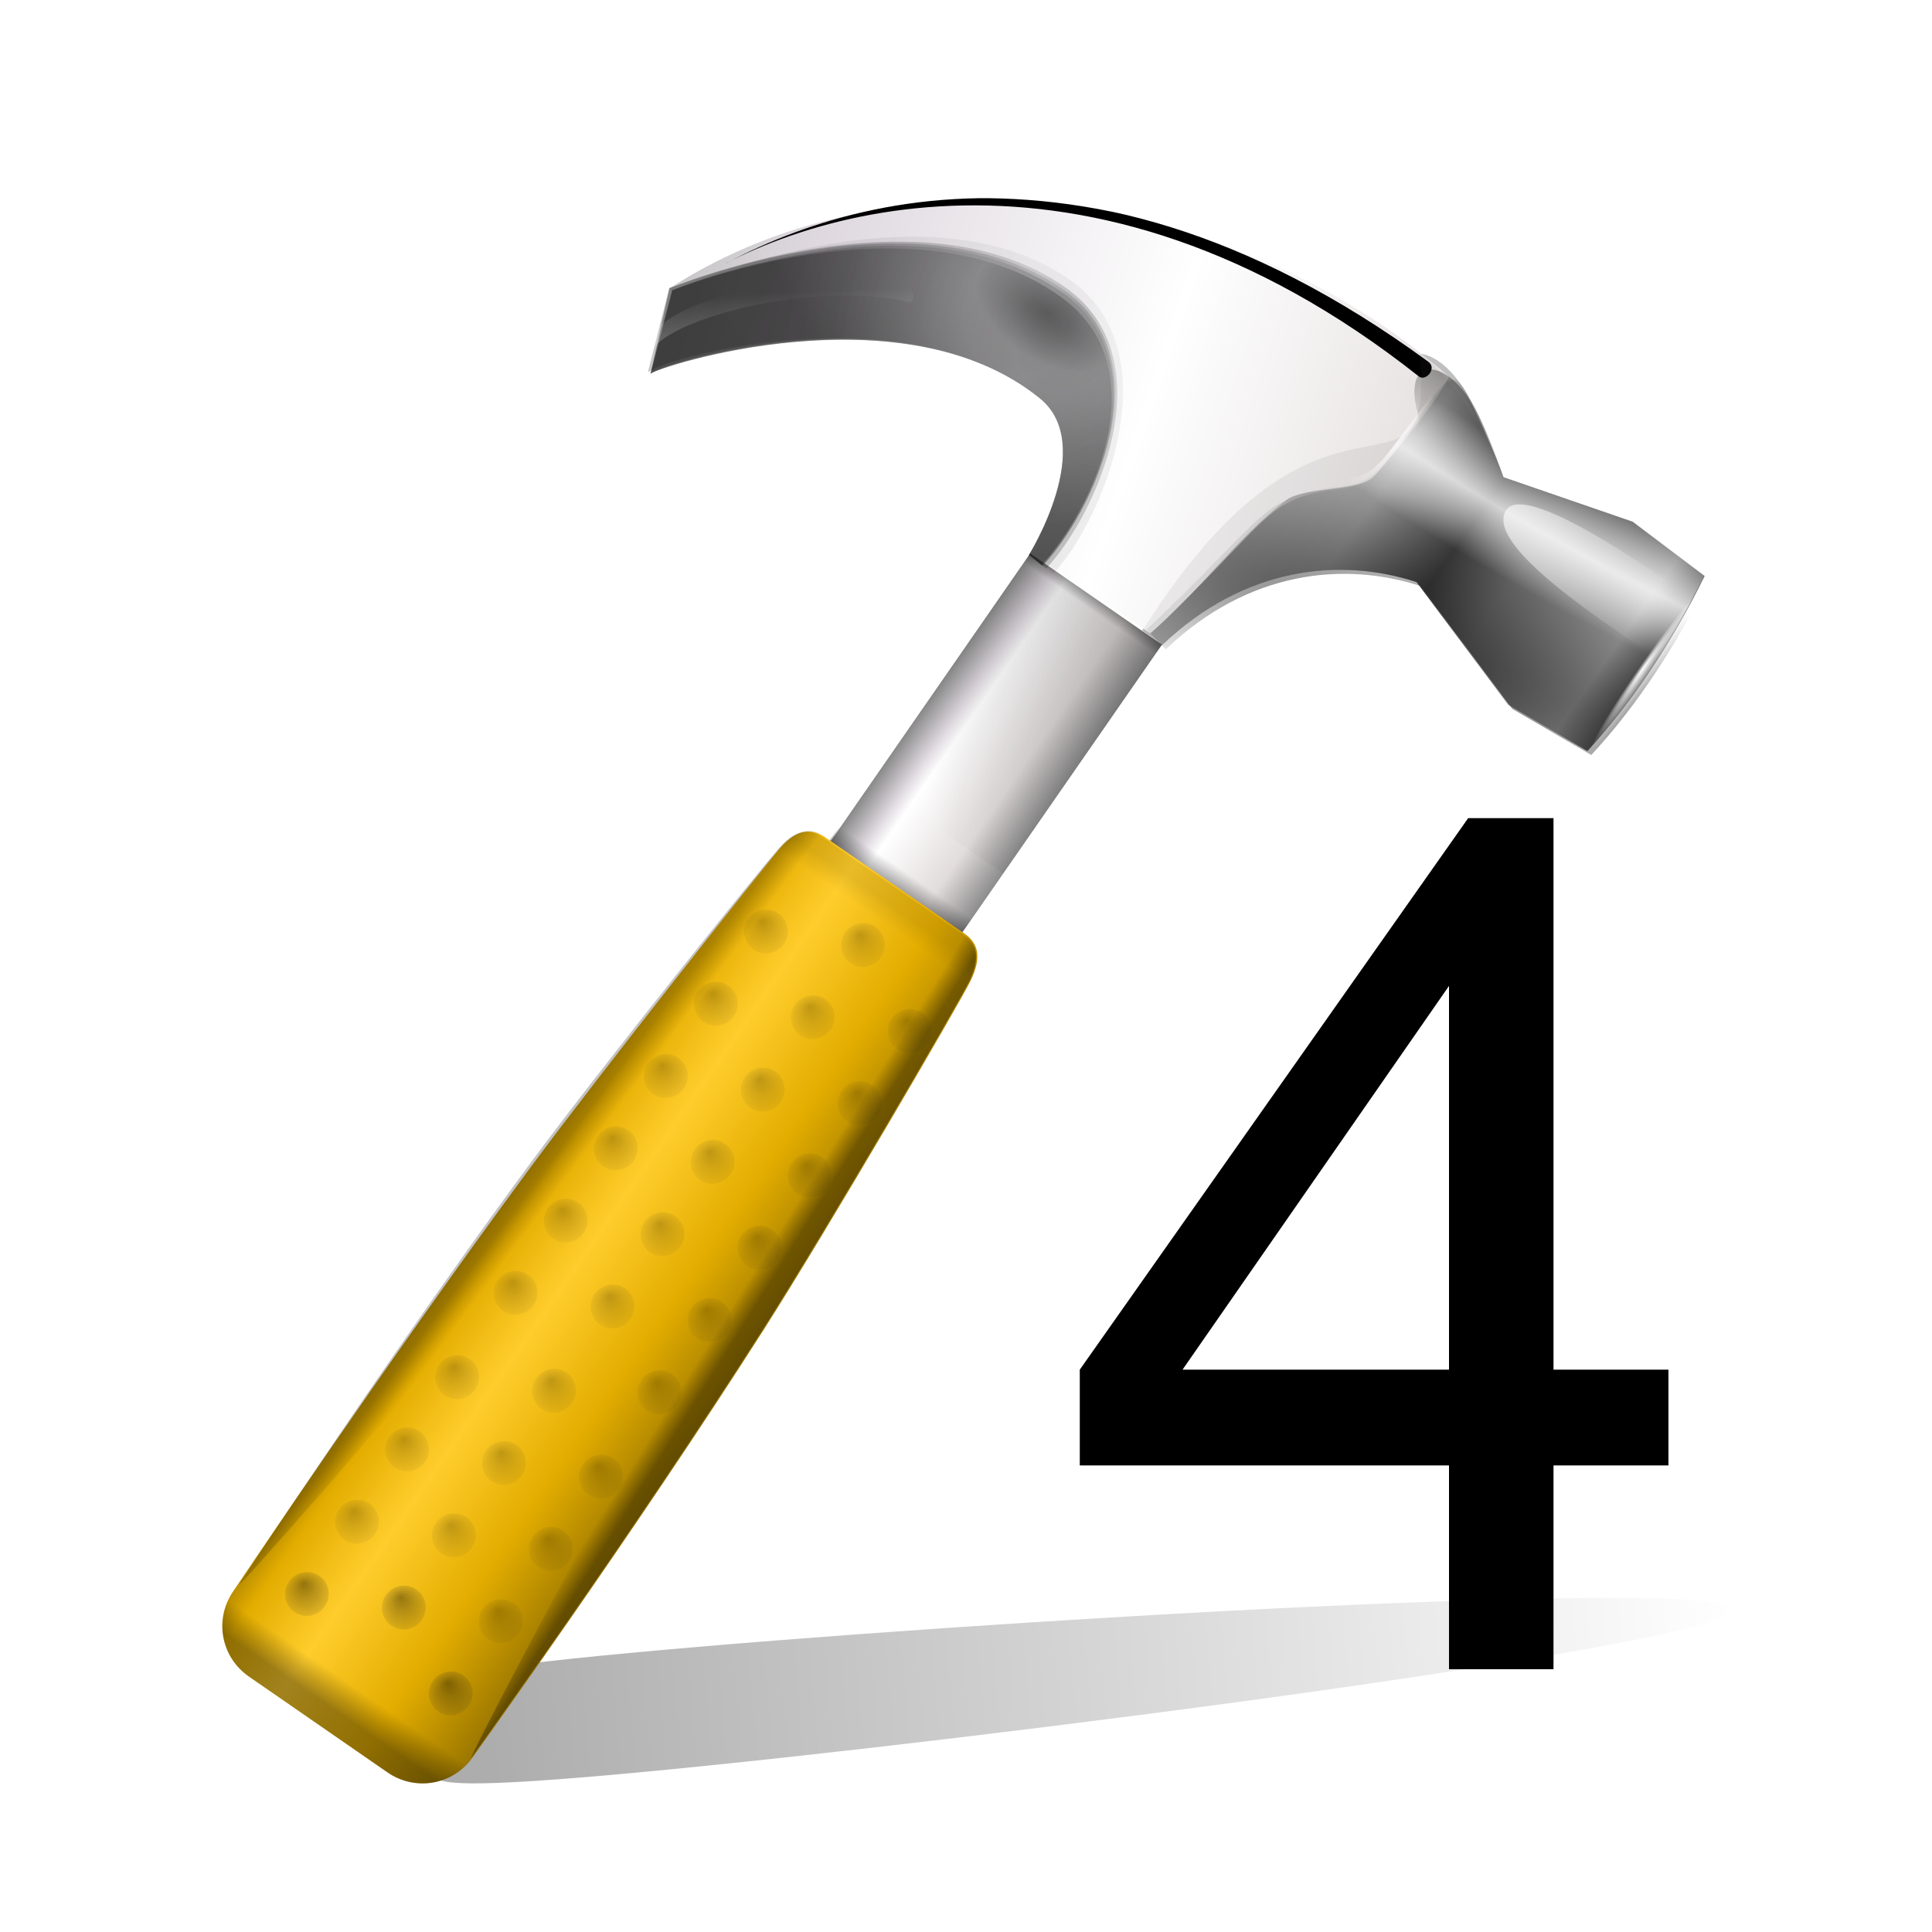 <?xml version="1.0" encoding="UTF-8" standalone="no"?>
<!-- Created with Inkscape (http://www.inkscape.org/) -->
<svg
   xmlns:ns="http://creativecommons.org/ns#"
   xmlns:dc="http://purl.org/dc/elements/1.1/"
   xmlns:cc="http://web.resource.org/cc/"
   xmlns:rdf="http://www.w3.org/1999/02/22-rdf-syntax-ns#"
   xmlns:svg="http://www.w3.org/2000/svg"
   xmlns="http://www.w3.org/2000/svg"
   xmlns:xlink="http://www.w3.org/1999/xlink"
   xmlns:sodipodi="http://sodipodi.sourceforge.net/DTD/sodipodi-0.dtd"
   xmlns:inkscape="http://www.inkscape.org/namespaces/inkscape"
   version="1.0"
   width="156"
   height="156"
   id="svg2365"
   sodipodi:version="0.32"
   inkscape:version="0.45.1"
   sodipodi:docname="transform4.svg"
   inkscape:output_extension="org.inkscape.output.svg.inkscape"
   sodipodi:docbase="/home/ciobi/cpp/Mp3Utils/MP3Diags/src/images">
  <sodipodi:namedview
     inkscape:window-height="956"
     inkscape:window-width="891"
     inkscape:pageshadow="2"
     inkscape:pageopacity="0.0"
     guidetolerance="10.0"
     gridtolerance="10.0"
     objecttolerance="10.0"
     borderopacity="1.0"
     bordercolor="#666666"
     pagecolor="#ffffff"
     id="base"
     showgrid="true"
     inkscape:zoom="1.463932"
     inkscape:cx="-43.819174"
     inkscape:cy="64"
     inkscape:window-x="251"
     inkscape:window-y="72"
     inkscape:current-layer="svg2365" />
  <defs
     id="defs2367">
    <inkscape:perspective
       sodipodi:type="inkscape:persp3d"
       inkscape:vp_x="0 : 64 : 1"
       inkscape:vp_y="0 : 1000 : 0"
       inkscape:vp_z="128 : 64 : 1"
       inkscape:persp3d-origin="64 : 42.666667 : 1"
       id="perspective200" />
    <filter
       x="-0.086"
       width="1.171"
       y="-0.109"
       height="1.219"
       id="filter6906">
      <feGaussianBlur
         inkscape:collect="always"
         stdDeviation="0.521"
         id="feGaussianBlur6908" />
    </filter>
    <clipPath
       id="clipPath6130">
      <path
         d="M 125.167,12.1 C 122.196,9.255 111.282,2.992 109.842,5.188 C 108.105,7.835 117.939,14.871 121.744,16.587 C 123.047,17.175 126.164,13.055 125.167,12.1 z"
         id="path6132"
         style="fill:#e20071;fill-opacity:1;fill-rule:evenodd;stroke:none;stroke-width:1px;stroke-linecap:butt;stroke-linejoin:miter;stroke-opacity:1" />
    </clipPath>
    <linearGradient
       id="linearGradient3168">
      <stop
         id="stop3170"
         style="stop-color:#ffffff;stop-opacity:1"
         offset="0" />
      <stop
         id="stop3172"
         style="stop-color:#ffffff;stop-opacity:0"
         offset="1" />
    </linearGradient>
    <linearGradient
       x1="29.344"
       y1="35.893"
       x2="5.886"
       y2="54.61"
       id="linearGradient6134"
       xlink:href="#linearGradient3168"
       gradientUnits="userSpaceOnUse"
       gradientTransform="matrix(-0.821,0.149,0.149,0.821,119.955,-30.558)" />
    <linearGradient
       id="linearGradient2878">
      <stop
         id="stop2880"
         style="stop-color:#ffffff;stop-opacity:1"
         offset="0" />
      <stop
         id="stop2882"
         style="stop-color:#ffffff;stop-opacity:0"
         offset="1" />
    </linearGradient>
    <radialGradient
       cx="47.794"
       cy="43.681"
       r="0.047"
       fx="47.818"
       fy="43.681"
       id="radialGradient2257"
       xlink:href="#linearGradient2878"
       gradientUnits="userSpaceOnUse"
       gradientTransform="matrix(1,0,0,140,0,-6071.644)" />
    <linearGradient
       id="linearGradient2926">
      <stop
         id="stop2928"
         style="stop-color:#ffffff;stop-opacity:1"
         offset="0" />
      <stop
         id="stop2934"
         style="stop-color:#ffffff;stop-opacity:0"
         offset="0.319" />
      <stop
         id="stop2930"
         style="stop-color:#ffffff;stop-opacity:0"
         offset="1" />
    </linearGradient>
    <radialGradient
       cx="59.888"
       cy="-16.595"
       r="15.015"
       fx="59.888"
       fy="-16.595"
       id="radialGradient4868"
       xlink:href="#linearGradient2926"
       gradientUnits="userSpaceOnUse"
       gradientTransform="matrix(-2.291,-1.291,-0.488,0.861,257,93.121)"
       spreadMethod="reflect" />
    <linearGradient
       id="linearGradient2916">
      <stop
         id="stop2918"
         style="stop-color:#000000;stop-opacity:1"
         offset="0" />
      <stop
         id="stop2920"
         style="stop-color:#000000;stop-opacity:0"
         offset="1" />
    </linearGradient>
    <radialGradient
       cx="58.079"
       cy="51.897"
       r="15.015"
       fx="60.05"
       fy="51.986"
       id="radialGradient4871"
       xlink:href="#linearGradient2916"
       gradientUnits="userSpaceOnUse"
       gradientTransform="matrix(-2.941,-1.162,-0.285,0.714,292.26,68.534)" />
    <linearGradient
       id="linearGradient2948">
      <stop
         id="stop2950"
         style="stop-color:#000000;stop-opacity:1"
         offset="0" />
      <stop
         id="stop2956"
         style="stop-color:#000000;stop-opacity:0"
         offset="0.148" />
      <stop
         id="stop2960"
         style="stop-color:#000000;stop-opacity:0.396"
         offset="0.424" />
      <stop
         id="stop2958"
         style="stop-color:#000000;stop-opacity:0.791"
         offset="0.574" />
      <stop
         id="stop2962"
         style="stop-color:#000000;stop-opacity:0.094"
         offset="0.787" />
      <stop
         id="stop2952"
         style="stop-color:#000000;stop-opacity:0"
         offset="1" />
    </linearGradient>
    <linearGradient
       x1="45.277"
       y1="41.759"
       x2="75.465"
       y2="41.512"
       id="linearGradient4874"
       xlink:href="#linearGradient2948"
       gradientUnits="userSpaceOnUse"
       gradientTransform="matrix(-0.968,-0.669,-0.674,0.973,196.658,26.204)" />
    <filter
       x="-0.081"
       width="1.163"
       y="-0.117"
       height="1.234"
       id="filter7303">
      <feGaussianBlur
         inkscape:collect="always"
         stdDeviation="1.557"
         id="feGaussianBlur7305" />
    </filter>
    <clipPath
       id="clipPath6914">
      <path
         d="M 82.925,-3.435 L 81.317,-4.627 C 81.84,-15.695 90.489,-25.231 103.939,-26.883 C 107.286,-26.459 109.498,-20.714 110.826,-16.939 L 121.372,-13.361 L 127.246,-9.003 C 124.678,-3.892 121.604,0.875 117.674,5.06 L 111.214,1.348 L 103.727,-8.515 C 97.529,-10.499 89.7,-9.794 82.925,-3.435 z"
         id="path6916"
         style="opacity:1;fill:#34176e;fill-opacity:1;fill-rule:evenodd;stroke:none;stroke-width:0.1;stroke-linecap:butt;stroke-linejoin:miter;stroke-miterlimit:4;stroke-dasharray:none;stroke-opacity:1" />
    </clipPath>
    <linearGradient
       id="linearGradient2938">
      <stop
         id="stop2940"
         style="stop-color:#000000;stop-opacity:1"
         offset="0" />
      <stop
         id="stop2942"
         style="stop-color:#000000;stop-opacity:0"
         offset="1" />
    </linearGradient>
    <linearGradient
       x1="61.87"
       y1="33.319"
       x2="61.87"
       y2="40.551"
       id="linearGradient4880"
       xlink:href="#linearGradient2938"
       gradientUnits="userSpaceOnUse"
       gradientTransform="matrix(-0.968,-0.669,-0.674,0.973,196.658,26.204)" />
    <linearGradient
       id="linearGradient2854">
      <stop
         id="stop2856"
         style="stop-color:#ffffff;stop-opacity:1"
         offset="0" />
      <stop
         id="stop2858"
         style="stop-color:#ffffff;stop-opacity:0"
         offset="1" />
    </linearGradient>
    <linearGradient
       x1="106.03"
       y1="59.273"
       x2="108.787"
       y2="55.575"
       id="linearGradient4888"
       xlink:href="#linearGradient2854"
       gradientUnits="userSpaceOnUse"
       gradientTransform="matrix(-0.968,-0.669,-0.674,0.973,196.658,26.204)" />
    <radialGradient
       cx="94.436"
       cy="42.71"
       r="16.633"
       fx="94.436"
       fy="42.71"
       id="radialGradient4891"
       xlink:href="#linearGradient2830"
       gradientUnits="userSpaceOnUse"
       gradientTransform="matrix(-2.213,-1.558,-0.92,1.286,320.801,101.437)" />
    <radialGradient
       cx="94.932"
       cy="43.032"
       r="16.633"
       fx="94.932"
       fy="43.032"
       id="radialGradient4894"
       xlink:href="#linearGradient2830"
       gradientUnits="userSpaceOnUse"
       gradientTransform="matrix(-1.776,-0.899,-1.06,2.083,285.116,4.675)" />
    <radialGradient
       cx="93.748"
       cy="43.103"
       r="16.633"
       fx="93.748"
       fy="43.103"
       id="radialGradient4897"
       xlink:href="#linearGradient2830"
       gradientUnits="userSpaceOnUse"
       gradientTransform="matrix(-1.776,-0.899,-1.06,2.083,285.116,4.675)" />
    <radialGradient
       cx="92.99"
       cy="42.85"
       r="16.633"
       fx="92.99"
       fy="42.85"
       id="radialGradient4900"
       xlink:href="#linearGradient2830"
       gradientUnits="userSpaceOnUse"
       gradientTransform="matrix(-1.776,-0.899,-1.06,2.083,285.116,4.675)" />
    <linearGradient
       id="linearGradient2830">
      <stop
         id="stop2832"
         style="stop-color:#111111;stop-opacity:1"
         offset="0" />
      <stop
         id="stop2838"
         style="stop-color:#6e6e70;stop-opacity:1"
         offset="0.143" />
      <stop
         id="stop2864"
         style="stop-color:#101010;stop-opacity:1"
         offset="0.571" />
      <stop
         id="stop2834"
         style="stop-color:#0d0d0d;stop-opacity:1"
         offset="1" />
    </linearGradient>
    <radialGradient
       cx="92.496"
       cy="43.249"
       r="16.633"
       fx="92.496"
       fy="43.249"
       id="radialGradient4903"
       xlink:href="#linearGradient2830"
       gradientUnits="userSpaceOnUse"
       gradientTransform="matrix(-1.776,-0.899,-1.06,2.083,285.116,4.675)" />
    <filter
       x="-0.059"
       width="1.118"
       y="-0.254"
       height="1.508"
       id="filter5739">
      <feGaussianBlur
         inkscape:collect="always"
         stdDeviation="1.528"
         id="feGaussianBlur5741" />
    </filter>
    <clipPath
       id="clipPath5354">
      <path
         d="M 103.984,-1.574 C 105.35,-1.792 108.985,-2.915 106.171,-5.692 C 76.173,-27.291 51.995,-18.324 42.936,-12.159 C 53.099,-17.891 78.772,-21.925 103.984,-1.574 z"
         id="path5356"
         style="opacity:1;fill:#00583f;fill-opacity:1;fill-rule:evenodd;stroke:none;stroke-width:1px;stroke-linecap:butt;stroke-linejoin:miter;stroke-opacity:1" />
    </clipPath>
    <linearGradient
       id="linearGradient2803">
      <stop
         id="stop2809"
         style="stop-color:#e2dcdc;stop-opacity:1"
         offset="0" />
      <stop
         id="stop2811"
         style="stop-color:#ffffff;stop-opacity:1"
         offset="0.391" />
      <stop
         id="stop2813"
         style="stop-color:#dfd9df;stop-opacity:1"
         offset="0.827" />
      <stop
         id="stop2815"
         style="stop-color:#c3c3c3;stop-opacity:1"
         offset="1" />
    </linearGradient>
    <linearGradient
       x1="62.988"
       y1="46.47"
       x2="118.029"
       y2="62.35"
       id="linearGradient4910"
       xlink:href="#linearGradient2803"
       gradientUnits="userSpaceOnUse"
       gradientTransform="matrix(-0.968,-0.669,-0.674,0.973,196.658,26.204)" />
    <radialGradient
       cx="-67.615"
       cy="84.213"
       r="1.45"
       fx="-67.047"
       fy="83.803"
       id="radialGradient2231"
       xlink:href="#linearGradient2370"
       gradientUnits="userSpaceOnUse"
       gradientTransform="matrix(1,0,0,0.636,0,30.623)" />
    <radialGradient
       cx="-67.615"
       cy="84.213"
       r="1.45"
       fx="-67.047"
       fy="83.803"
       id="radialGradient2229"
       xlink:href="#linearGradient2370"
       gradientUnits="userSpaceOnUse"
       gradientTransform="matrix(1,0,0,0.636,0,30.623)" />
    <radialGradient
       cx="-67.615"
       cy="84.213"
       r="1.45"
       fx="-67.047"
       fy="83.803"
       id="radialGradient2227"
       xlink:href="#linearGradient2370"
       gradientUnits="userSpaceOnUse"
       gradientTransform="matrix(1,0,0,0.636,0,30.623)" />
    <radialGradient
       cx="-67.615"
       cy="84.213"
       r="1.45"
       fx="-67.047"
       fy="83.803"
       id="radialGradient2225"
       xlink:href="#linearGradient2370"
       gradientUnits="userSpaceOnUse"
       gradientTransform="matrix(1,0,0,0.636,0,30.623)" />
    <radialGradient
       cx="-67.615"
       cy="84.213"
       r="1.45"
       fx="-67.047"
       fy="83.803"
       id="radialGradient2223"
       xlink:href="#linearGradient2370"
       gradientUnits="userSpaceOnUse"
       gradientTransform="matrix(1,0,0,0.636,0,30.623)" />
    <radialGradient
       cx="-67.615"
       cy="84.213"
       r="1.45"
       fx="-67.047"
       fy="83.803"
       id="radialGradient2221"
       xlink:href="#linearGradient2370"
       gradientUnits="userSpaceOnUse"
       gradientTransform="matrix(1,0,0,0.636,0,30.623)" />
    <radialGradient
       cx="-67.615"
       cy="84.213"
       r="1.45"
       fx="-67.047"
       fy="83.803"
       id="radialGradient2219"
       xlink:href="#linearGradient2370"
       gradientUnits="userSpaceOnUse"
       gradientTransform="matrix(1,0,0,0.636,0,30.623)" />
    <radialGradient
       cx="-67.615"
       cy="84.213"
       r="1.45"
       fx="-67.047"
       fy="83.803"
       id="radialGradient2217"
       xlink:href="#linearGradient2370"
       gradientUnits="userSpaceOnUse"
       gradientTransform="matrix(1,0,0,0.636,0,30.623)" />
    <radialGradient
       cx="-67.615"
       cy="84.213"
       r="1.45"
       fx="-67.047"
       fy="83.803"
       id="radialGradient2215"
       xlink:href="#linearGradient2370"
       gradientUnits="userSpaceOnUse"
       gradientTransform="matrix(1,0,0,0.636,0,30.623)" />
    <radialGradient
       cx="-67.615"
       cy="84.213"
       r="1.45"
       fx="-67.047"
       fy="83.803"
       id="radialGradient2213"
       xlink:href="#linearGradient2370"
       gradientUnits="userSpaceOnUse"
       gradientTransform="matrix(1,0,0,0.636,0,30.623)" />
    <radialGradient
       cx="-67.615"
       cy="84.213"
       r="1.45"
       fx="-67.047"
       fy="83.803"
       id="radialGradient2211"
       xlink:href="#linearGradient2370"
       gradientUnits="userSpaceOnUse"
       gradientTransform="matrix(1,0,0,0.636,0,30.623)" />
    <radialGradient
       cx="-67.615"
       cy="84.213"
       r="1.45"
       fx="-67.047"
       fy="83.803"
       id="radialGradient2209"
       xlink:href="#linearGradient2370"
       gradientUnits="userSpaceOnUse"
       gradientTransform="matrix(1,0,0,0.636,0,30.623)" />
    <radialGradient
       cx="-67.615"
       cy="84.213"
       r="1.45"
       fx="-67.047"
       fy="83.803"
       id="radialGradient2207"
       xlink:href="#linearGradient2370"
       gradientUnits="userSpaceOnUse"
       gradientTransform="matrix(1,0,0,0.636,0,30.623)" />
    <radialGradient
       cx="-67.615"
       cy="84.213"
       r="1.45"
       fx="-67.047"
       fy="83.803"
       id="radialGradient2205"
       xlink:href="#linearGradient2370"
       gradientUnits="userSpaceOnUse"
       gradientTransform="matrix(1,0,0,0.636,0,30.623)" />
    <radialGradient
       cx="-67.615"
       cy="84.213"
       r="1.45"
       fx="-67.047"
       fy="83.803"
       id="radialGradient2203"
       xlink:href="#linearGradient2370"
       gradientUnits="userSpaceOnUse"
       gradientTransform="matrix(1,0,0,0.636,0,30.623)" />
    <radialGradient
       cx="-67.615"
       cy="84.213"
       r="1.45"
       fx="-67.047"
       fy="83.803"
       id="radialGradient2201"
       xlink:href="#linearGradient2370"
       gradientUnits="userSpaceOnUse"
       gradientTransform="matrix(1,0,0,0.636,0,30.623)" />
    <radialGradient
       cx="-67.615"
       cy="84.213"
       r="1.45"
       fx="-67.047"
       fy="83.803"
       id="radialGradient2199"
       xlink:href="#linearGradient2370"
       gradientUnits="userSpaceOnUse"
       gradientTransform="matrix(1,0,0,0.636,0,30.623)" />
    <radialGradient
       cx="-67.615"
       cy="84.213"
       r="1.45"
       fx="-67.047"
       fy="83.803"
       id="radialGradient2197"
       xlink:href="#linearGradient2370"
       gradientUnits="userSpaceOnUse"
       gradientTransform="matrix(1,0,0,0.636,0,30.623)" />
    <radialGradient
       cx="-67.615"
       cy="84.213"
       r="1.45"
       fx="-67.047"
       fy="83.803"
       id="radialGradient2195"
       xlink:href="#linearGradient2370"
       gradientUnits="userSpaceOnUse"
       gradientTransform="matrix(1,0,0,0.636,0,30.623)" />
    <radialGradient
       cx="-67.615"
       cy="84.213"
       r="1.45"
       fx="-67.047"
       fy="83.803"
       id="radialGradient2193"
       xlink:href="#linearGradient2370"
       gradientUnits="userSpaceOnUse"
       gradientTransform="matrix(1,0,0,0.636,0,30.623)" />
    <radialGradient
       cx="-67.615"
       cy="84.213"
       r="1.45"
       fx="-67.047"
       fy="83.803"
       id="radialGradient2191"
       xlink:href="#linearGradient2370"
       gradientUnits="userSpaceOnUse"
       gradientTransform="matrix(1,0,0,0.636,0,30.623)" />
    <radialGradient
       cx="-67.615"
       cy="84.213"
       r="1.45"
       fx="-67.047"
       fy="83.803"
       id="radialGradient2189"
       xlink:href="#linearGradient2370"
       gradientUnits="userSpaceOnUse"
       gradientTransform="matrix(1,0,0,0.636,0,30.623)" />
    <radialGradient
       cx="-67.615"
       cy="84.213"
       r="1.45"
       fx="-67.047"
       fy="83.803"
       id="radialGradient2187"
       xlink:href="#linearGradient2370"
       gradientUnits="userSpaceOnUse"
       gradientTransform="matrix(1,0,0,0.636,0,30.623)" />
    <radialGradient
       cx="-67.615"
       cy="84.213"
       r="1.45"
       fx="-67.047"
       fy="83.803"
       id="radialGradient2185"
       xlink:href="#linearGradient2370"
       gradientUnits="userSpaceOnUse"
       gradientTransform="matrix(1,0,0,0.636,0,30.623)" />
    <radialGradient
       cx="-67.615"
       cy="84.213"
       r="1.45"
       fx="-67.047"
       fy="83.803"
       id="radialGradient2183"
       xlink:href="#linearGradient2370"
       gradientUnits="userSpaceOnUse"
       gradientTransform="matrix(1,0,0,0.636,0,30.623)" />
    <radialGradient
       cx="-67.615"
       cy="84.213"
       r="1.45"
       fx="-67.047"
       fy="83.803"
       id="radialGradient2181"
       xlink:href="#linearGradient2370"
       gradientUnits="userSpaceOnUse"
       gradientTransform="matrix(1,0,0,0.636,0,30.623)" />
    <radialGradient
       cx="-67.615"
       cy="84.213"
       r="1.45"
       fx="-67.047"
       fy="83.803"
       id="radialGradient2179"
       xlink:href="#linearGradient2370"
       gradientUnits="userSpaceOnUse"
       gradientTransform="matrix(1,0,0,0.636,0,30.623)" />
    <radialGradient
       cx="-67.615"
       cy="84.213"
       r="1.45"
       fx="-67.047"
       fy="83.803"
       id="radialGradient2177"
       xlink:href="#linearGradient2370"
       gradientUnits="userSpaceOnUse"
       gradientTransform="matrix(1,0,0,0.636,0,30.623)" />
    <radialGradient
       cx="-67.615"
       cy="84.213"
       r="1.45"
       fx="-67.047"
       fy="83.803"
       id="radialGradient2175"
       xlink:href="#linearGradient2370"
       gradientUnits="userSpaceOnUse"
       gradientTransform="matrix(1,0,0,0.636,0,30.623)" />
    <radialGradient
       cx="-67.615"
       cy="84.213"
       r="1.45"
       fx="-67.047"
       fy="83.803"
       id="radialGradient2173"
       xlink:href="#linearGradient2370"
       gradientUnits="userSpaceOnUse"
       gradientTransform="matrix(1,0,0,0.636,0,30.623)" />
    <radialGradient
       cx="-67.615"
       cy="84.213"
       r="1.45"
       fx="-67.047"
       fy="83.803"
       id="radialGradient2171"
       xlink:href="#linearGradient2370"
       gradientUnits="userSpaceOnUse"
       gradientTransform="matrix(1,0,0,0.636,0,30.623)" />
    <radialGradient
       cx="-67.615"
       cy="84.213"
       r="1.45"
       fx="-67.047"
       fy="83.803"
       id="radialGradient2169"
       xlink:href="#linearGradient2370"
       gradientUnits="userSpaceOnUse"
       gradientTransform="matrix(1,0,0,0.636,0,30.623)" />
    <linearGradient
       id="linearGradient2370">
      <stop
         id="stop2378"
         style="stop-color:#000000;stop-opacity:1"
         offset="0" />
      <stop
         id="stop2374"
         style="stop-color:#2a2a2a;stop-opacity:0.295"
         offset="1" />
    </linearGradient>
    <radialGradient
       cx="-67.615"
       cy="84.213"
       r="1.45"
       fx="-67.047"
       fy="83.803"
       id="radialGradient2167"
       xlink:href="#linearGradient2370"
       gradientUnits="userSpaceOnUse"
       gradientTransform="matrix(1,0,0,0.636,0,30.623)" />
    <linearGradient
       x1="-66.906"
       y1="78.001"
       x2="-66.906"
       y2="77.233"
       id="linearGradient4946"
       xlink:href="#linearGradient2352"
       gradientUnits="userSpaceOnUse"
       gradientTransform="matrix(1.176,0,0,1.183,-4.798,-75.355)" />
    <linearGradient
       x1="-74.013"
       y1="49.462"
       x2="-58.207"
       y2="65.269"
       id="linearGradient4952"
       xlink:href="#linearGradient2352"
       gradientUnits="userSpaceOnUse"
       gradientTransform="matrix(1.176,0,0,1.183,-4.798,-79.666)" />
    <linearGradient
       x1="36.909"
       y1="75.416"
       x2="38.452"
       y2="75.48"
       id="linearGradient4955"
       xlink:href="#linearGradient2322"
       gradientUnits="userSpaceOnUse"
       gradientTransform="matrix(0.983,0.666,-0.658,0.97,55.44,-32.927)" />
    <linearGradient
       id="linearGradient2322">
      <stop
         id="stop2324"
         style="stop-color:#000000;stop-opacity:1"
         offset="0" />
      <stop
         id="stop2326"
         style="stop-color:#000000;stop-opacity:0"
         offset="1" />
    </linearGradient>
    <linearGradient
       x1="37.235"
       y1="75.416"
       x2="38.615"
       y2="75.48"
       id="linearGradient4958"
       xlink:href="#linearGradient2322"
       gradientUnits="userSpaceOnUse"
       gradientTransform="matrix(-0.968,-0.669,-0.674,0.973,144.448,27.449)" />
    <linearGradient
       x1="45.616"
       y1="128.005"
       x2="45.616"
       y2="125.9"
       id="linearGradient4961"
       xlink:href="#linearGradient2310"
       gradientUnits="userSpaceOnUse"
       gradientTransform="matrix(-0.968,-0.669,-0.674,0.973,144.547,27.43)" />
    <linearGradient
       id="linearGradient2310">
      <stop
         id="stop2312"
         style="stop-color:#020202;stop-opacity:1"
         offset="0" />
      <stop
         id="stop2314"
         style="stop-color:#020202;stop-opacity:0"
         offset="1" />
    </linearGradient>
    <linearGradient
       x1="45.241"
       y1="61.083"
       x2="45.241"
       y2="62.415"
       id="linearGradient4964"
       xlink:href="#linearGradient2310"
       gradientUnits="userSpaceOnUse"
       gradientTransform="matrix(-0.968,-0.669,-0.674,0.973,144.365,27.464)" />
    <linearGradient
       id="linearGradient3058">
      <stop
         id="stop3060"
         style="stop-color:#9a7600;stop-opacity:1"
         offset="0" />
      <stop
         id="stop3066"
         style="stop-color:#e3ad00;stop-opacity:1"
         offset="0.325" />
      <stop
         id="stop3070"
         style="stop-color:#ffcd2c;stop-opacity:1"
         offset="0.667" />
      <stop
         id="stop3068"
         style="stop-color:#e3ad00;stop-opacity:1"
         offset="0.916" />
      <stop
         id="stop3062"
         style="stop-color:#b98d00;stop-opacity:1"
         offset="1" />
    </linearGradient>
    <linearGradient
       x1="34.913"
       y1="94.734"
       x2="55.089"
       y2="94.734"
       id="linearGradient4967"
       xlink:href="#linearGradient3058"
       gradientUnits="userSpaceOnUse"
       gradientTransform="matrix(-0.968,-0.669,-0.674,0.973,144.547,27.43)" />
    <linearGradient
       id="linearGradient2352">
      <stop
         id="stop2354"
         style="stop-color:#000000;stop-opacity:1"
         offset="0" />
      <stop
         id="stop2356"
         style="stop-color:#000000;stop-opacity:0"
         offset="1" />
    </linearGradient>
    <linearGradient
       x1="-66.906"
       y1="77.1"
       x2="-66.906"
       y2="75.717"
       id="linearGradient4949"
       xlink:href="#linearGradient2352"
       gradientUnits="userSpaceOnUse"
       gradientTransform="matrix(1.176,0,0,1.183,-4.783,-79.65)" />
    <linearGradient
       id="linearGradient2334">
      <stop
         id="stop2336"
         style="stop-color:#8d8d8d;stop-opacity:1"
         offset="0" />
      <stop
         id="stop2342"
         style="stop-color:#e2dcdc;stop-opacity:1"
         offset="0.277" />
      <stop
         id="stop2348"
         style="stop-color:#ffffff;stop-opacity:1"
         offset="0.715" />
      <stop
         id="stop2344"
         style="stop-color:#dfd9df;stop-opacity:1"
         offset="0.807" />
      <stop
         id="stop2338"
         style="stop-color:#888888;stop-opacity:1"
         offset="1" />
    </linearGradient>
    <linearGradient
       x1="-70.589"
       y1="67.754"
       x2="-59.581"
       y2="67.754"
       id="linearGradient4970"
       xlink:href="#linearGradient2334"
       gradientUnits="userSpaceOnUse"
       gradientTransform="matrix(1.176,0,0,1.183,-4.798,-79.666)" />
    <linearGradient
       id="linearGradient6959">
      <stop
         id="stop6961"
         style="stop-color:#000000;stop-opacity:1"
         offset="0" />
      <stop
         id="stop6963"
         style="stop-color:#000000;stop-opacity:0"
         offset="1" />
    </linearGradient>
    <linearGradient
       x1="0.161"
       y1="117.28"
       x2="128.161"
       y2="117.28"
       id="linearGradient8078"
       xlink:href="#linearGradient6959"
       gradientUnits="userSpaceOnUse"
       gradientTransform="matrix(0.785,-7.3677219e-2,3.9462543e-2,0.449,22.778,70.711)" />
  </defs>
  <g
     id="layer1"
     transform="translate(11.952,16)">
    <path
       d="M 128.047,113.96 C 128.281,116.618 67.411,124.505 39.67,127.108 C 11.928,129.711 27.767,126.049 27.533,123.39 C 27.3,120.732 11.081,120.078 38.823,117.475 C 66.565,114.872 127.814,111.301 128.047,113.96 z "
       id="path6957"
       style="opacity:0.321;fill:url(#linearGradient8078);fill-opacity:1;fill-rule:nonzero;stroke:none;stroke-width:0.311;stroke-linecap:round;stroke-linejoin:round;stroke-miterlimit:4;stroke-dashoffset:4;stroke-opacity:1" />
    <path
       d="M 81.865,36.104 L 80.275,34.906 C 85.205,25.923 89.342,14.199 102.638,12.537 C 105.947,12.964 108.134,18.738 109.446,22.532 L 119.872,26.128 L 125.679,30.508 C 123.14,35.645 120.101,40.436 116.216,44.642 L 109.83,40.911 L 102.428,30.999 C 96.301,29.004 88.562,29.713 81.865,36.104 z "
       id="path2874"
       style="fill:#bfbfc0;fill-opacity:1;fill-rule:evenodd;stroke:none;stroke-width:0.1;stroke-linecap:butt;stroke-linejoin:miter;stroke-miterlimit:4;stroke-dasharray:none;stroke-opacity:1" />
    <rect
       width="12.941"
       height="29.584"
       ry="0"
       x="-87.845"
       y="-16.947"
       transform="matrix(-0.822,-0.569,-0.57,0.822,0,0)"
       id="rect2266"
       style="fill:url(#linearGradient4970);fill-opacity:1;fill-rule:nonzero;stroke:none;stroke-width:5.9;stroke-linecap:round;stroke-linejoin:round;stroke-miterlimit:4;stroke-dasharray:none;stroke-dashoffset:4;stroke-opacity:1" />
    <rect
       width="13.039"
       height="2.554"
       ry="0"
       x="-87.83"
       y="9.102"
       transform="matrix(-0.822,-0.569,-0.57,0.822,0,0)"
       id="rect2360"
       style="opacity:0.361;fill:url(#linearGradient4949);fill-opacity:1;fill-rule:nonzero;stroke:none;stroke-width:5.9;stroke-linecap:round;stroke-linejoin:round;stroke-miterlimit:4;stroke-dasharray:none;stroke-dashoffset:4;stroke-opacity:1" />
    <path
       d="M 66.429,63.173 C 65.635,64.82 54.923,83.196 49.729,91.345 C 39.341,107.642 26.239,125.862 26.239,125.862 C 24.668,128.129 21.591,128.672 19.335,127.111 L 8.147,119.373 C 5.891,117.813 5.316,114.745 6.887,112.477 C 6.887,112.477 19.377,93.834 30.861,78.294 C 36.603,70.525 49.811,53.885 51.006,52.505 C 52.213,51.113 53.417,50.731 54.694,51.614 C 58.436,54.202 62.178,56.79 65.92,59.378 C 66.996,60.122 67.369,61.222 66.429,63.173 z "
       id="rect1388"
       style="fill:url(#linearGradient4967);fill-opacity:1;fill-rule:nonzero;stroke:none;stroke-width:5.9;stroke-linecap:round;stroke-linejoin:round;stroke-miterlimit:4;stroke-dasharray:none;stroke-dashoffset:4;stroke-opacity:1" />
    <path
       d="M 66.248,63.206 C 65.454,64.854 49.629,53.919 50.825,52.539 C 52.031,51.147 53.235,50.764 54.512,51.647 C 58.254,54.235 61.996,56.823 65.738,59.411 C 66.814,60.156 67.187,61.256 66.248,63.206 z "
       id="path2290"
       style="opacity:0.092;fill:url(#linearGradient4964);fill-opacity:1;fill-rule:nonzero;stroke:none;stroke-width:5.9;stroke-linecap:round;stroke-linejoin:round;stroke-miterlimit:4;stroke-dasharray:none;stroke-dashoffset:4;stroke-opacity:1" />
    <path
       d="M 26.239,125.862 C 24.668,128.129 21.591,128.672 19.335,127.111 L 8.147,119.373 C 5.891,117.813 5.316,114.745 6.887,112.477 C 6.887,112.477 26.239,125.862 26.239,125.862 z "
       id="path2308"
       style="opacity:0.37;fill:url(#linearGradient4961);fill-opacity:1;fill-rule:nonzero;stroke:none;stroke-width:5.9;stroke-linecap:round;stroke-linejoin:round;stroke-miterlimit:4;stroke-dasharray:none;stroke-dashoffset:4;stroke-opacity:1" />
    <path
       d="M 66.331,63.191 C 65.537,64.838 54.824,83.214 49.63,91.363 C 39.243,107.66 26.141,125.88 26.141,125.88 C 24.569,128.148 62.079,56.808 65.821,59.396 C 66.897,60.14 67.271,61.241 66.331,63.191 z "
       id="path2320"
       style="opacity:0.37;fill:url(#linearGradient4958);fill-opacity:1;fill-rule:nonzero;stroke:none;stroke-width:5.9;stroke-linecap:round;stroke-linejoin:round;stroke-miterlimit:4;stroke-dasharray:none;stroke-dashoffset:4;stroke-opacity:1" />
    <path
       d="M 51.021,52.412 C 49.777,53.73 36.592,70.168 30.909,77.87 C 19.544,93.275 7.39,111.884 7.39,111.884 C 5.855,114.145 58.555,54.13 54.752,51.553 C 53.659,50.812 52.493,50.851 51.021,52.412 z "
       id="path2330"
       style="opacity:0.238;fill:url(#linearGradient4955);fill-opacity:1;fill-rule:nonzero;stroke:none;stroke-width:5.9;stroke-linecap:round;stroke-linejoin:round;stroke-miterlimit:4;stroke-dasharray:none;stroke-dashoffset:4;stroke-opacity:1" />
    <rect
       width="12.941"
       height="22.484"
       ry="0"
       x="-87.845"
       y="-16.947"
       transform="matrix(-0.822,-0.569,-0.57,0.822,0,0)"
       id="rect2350"
       style="opacity:0.25;fill:url(#linearGradient4952);fill-opacity:1;fill-rule:nonzero;stroke:none;stroke-width:5.9;stroke-linecap:round;stroke-linejoin:round;stroke-miterlimit:4;stroke-dasharray:none;stroke-dashoffset:4;stroke-opacity:1" />
    <rect
       width="12.941"
       height="4.125"
       ry="0"
       x="-87.845"
       y="12.823"
       transform="matrix(-0.822,-0.569,0.57,-0.822,0,0)"
       id="rect2364"
       style="opacity:0.291;fill:url(#linearGradient4946);fill-opacity:1;fill-rule:nonzero;stroke:none;stroke-width:5.9;stroke-linecap:round;stroke-linejoin:round;stroke-miterlimit:4;stroke-dasharray:none;stroke-dashoffset:4;stroke-opacity:1" />
    <path
       d="M -66.165,84.213 C -66.165,84.723 -66.814,85.136 -67.615,85.136 C -68.416,85.136 -69.065,84.723 -69.065,84.213 C -69.065,83.703 -68.416,83.29 -67.615,83.29 C -66.814,83.29 -66.165,83.703 -66.165,84.213 z "
       transform="matrix(-1.001,-0.692,-1.096,1.581,82.34,-119.626)"
       id="path2368"
       style="opacity:0.212;fill:url(#radialGradient2167);fill-opacity:1;fill-rule:nonzero;stroke:none;stroke-width:5.9;stroke-linecap:round;stroke-linejoin:round;stroke-miterlimit:4;stroke-dasharray:none;stroke-dashoffset:4;stroke-opacity:1" />
    <path
       d="M -66.165,84.213 C -66.165,84.723 -66.814,85.136 -67.615,85.136 C -68.416,85.136 -69.065,84.723 -69.065,84.213 C -69.065,83.703 -68.416,83.29 -67.615,83.29 C -66.814,83.29 -66.165,83.703 -66.165,84.213 z "
       transform="matrix(-1.001,-0.692,-1.096,1.581,78.296,-113.79)"
       id="path2486"
       style="opacity:0.212;fill:url(#radialGradient2169);fill-opacity:1;fill-rule:nonzero;stroke:none;stroke-width:5.9;stroke-linecap:round;stroke-linejoin:round;stroke-miterlimit:4;stroke-dasharray:none;stroke-dashoffset:4;stroke-opacity:1" />
    <path
       d="M -66.165,84.213 C -66.165,84.723 -66.814,85.136 -67.615,85.136 C -68.416,85.136 -69.065,84.723 -69.065,84.213 C -69.065,83.703 -68.416,83.29 -67.615,83.29 C -66.814,83.29 -66.165,83.703 -66.165,84.213 z "
       transform="matrix(-1.001,-0.692,-1.096,1.581,74.252,-107.954)"
       id="path2490"
       style="opacity:0.212;fill:url(#radialGradient2171);fill-opacity:1;fill-rule:nonzero;stroke:none;stroke-width:5.9;stroke-linecap:round;stroke-linejoin:round;stroke-miterlimit:4;stroke-dasharray:none;stroke-dashoffset:4;stroke-opacity:1" />
    <path
       d="M -66.165,84.213 C -66.165,84.723 -66.814,85.136 -67.615,85.136 C -68.416,85.136 -69.065,84.723 -69.065,84.213 C -69.065,83.703 -68.416,83.29 -67.615,83.29 C -66.814,83.29 -66.165,83.703 -66.165,84.213 z "
       transform="matrix(-1.001,-0.692,-1.096,1.581,70.207,-102.118)"
       id="path2494"
       style="opacity:0.212;fill:url(#radialGradient2173);fill-opacity:1;fill-rule:nonzero;stroke:none;stroke-width:5.9;stroke-linecap:round;stroke-linejoin:round;stroke-miterlimit:4;stroke-dasharray:none;stroke-dashoffset:4;stroke-opacity:1" />
    <path
       d="M -66.165,84.213 C -66.165,84.723 -66.814,85.136 -67.615,85.136 C -68.416,85.136 -69.065,84.723 -69.065,84.213 C -69.065,83.703 -68.416,83.29 -67.615,83.29 C -66.814,83.29 -66.165,83.703 -66.165,84.213 z "
       transform="matrix(-1.001,-0.692,-1.096,1.581,66.163,-96.282)"
       id="path2498"
       style="opacity:0.212;fill:url(#radialGradient2175);fill-opacity:1;fill-rule:nonzero;stroke:none;stroke-width:5.9;stroke-linecap:round;stroke-linejoin:round;stroke-miterlimit:4;stroke-dasharray:none;stroke-dashoffset:4;stroke-opacity:1" />
    <path
       d="M -66.165,84.213 C -66.165,84.723 -66.814,85.136 -67.615,85.136 C -68.416,85.136 -69.065,84.723 -69.065,84.213 C -69.065,83.703 -68.416,83.29 -67.615,83.29 C -66.814,83.29 -66.165,83.703 -66.165,84.213 z "
       transform="matrix(-1.001,-0.692,-1.096,1.581,62.119,-90.446)"
       id="path2502"
       style="opacity:0.212;fill:url(#radialGradient2177);fill-opacity:1;fill-rule:nonzero;stroke:none;stroke-width:5.9;stroke-linecap:round;stroke-linejoin:round;stroke-miterlimit:4;stroke-dasharray:none;stroke-dashoffset:4;stroke-opacity:1" />
    <path
       d="M -66.165,84.213 C -66.165,84.723 -66.814,85.136 -67.615,85.136 C -68.416,85.136 -69.065,84.723 -69.065,84.213 C -69.065,83.703 -68.416,83.29 -67.615,83.29 C -66.814,83.29 -66.165,83.703 -66.165,84.213 z "
       transform="matrix(-1.001,-0.692,-1.096,1.581,57.401,-83.638)"
       id="path2506"
       style="opacity:0.212;fill:url(#radialGradient2179);fill-opacity:1;fill-rule:nonzero;stroke:none;stroke-width:5.9;stroke-linecap:round;stroke-linejoin:round;stroke-miterlimit:4;stroke-dasharray:none;stroke-dashoffset:4;stroke-opacity:1" />
    <path
       d="M -66.165,84.213 C -66.165,84.723 -66.814,85.136 -67.615,85.136 C -68.416,85.136 -69.065,84.723 -69.065,84.213 C -69.065,83.703 -68.416,83.29 -67.615,83.29 C -66.814,83.29 -66.165,83.703 -66.165,84.213 z "
       transform="matrix(-1.001,-0.692,-1.096,1.581,53.357,-77.802)"
       id="path2510"
       style="opacity:0.212;fill:url(#radialGradient2181);fill-opacity:1;fill-rule:nonzero;stroke:none;stroke-width:5.9;stroke-linecap:round;stroke-linejoin:round;stroke-miterlimit:4;stroke-dasharray:none;stroke-dashoffset:4;stroke-opacity:1" />
    <path
       d="M -66.165,84.213 C -66.165,84.723 -66.814,85.136 -67.615,85.136 C -68.416,85.136 -69.065,84.723 -69.065,84.213 C -69.065,83.703 -68.416,83.29 -67.615,83.29 C -66.814,83.29 -66.165,83.703 -66.165,84.213 z "
       transform="matrix(-1.001,-0.692,-1.096,1.581,49.313,-71.966)"
       id="path2514"
       style="opacity:0.212;fill:url(#radialGradient2183);fill-opacity:1;fill-rule:nonzero;stroke:none;stroke-width:5.9;stroke-linecap:round;stroke-linejoin:round;stroke-miterlimit:4;stroke-dasharray:none;stroke-dashoffset:4;stroke-opacity:1" />
    <path
       d="M -66.165,84.213 C -66.165,84.723 -66.814,85.136 -67.615,85.136 C -68.416,85.136 -69.065,84.723 -69.065,84.213 C -69.065,83.703 -68.416,83.29 -67.615,83.29 C -66.814,83.29 -66.165,83.703 -66.165,84.213 z "
       transform="matrix(-1.001,-0.692,-1.096,1.581,45.269,-66.13)"
       id="path2518"
       style="opacity:0.212;fill:url(#radialGradient2185);fill-opacity:1;fill-rule:nonzero;stroke:none;stroke-width:5.9;stroke-linecap:round;stroke-linejoin:round;stroke-miterlimit:4;stroke-dasharray:none;stroke-dashoffset:4;stroke-opacity:1" />
    <path
       d="M -66.165,84.213 C -66.165,84.723 -66.814,85.136 -67.615,85.136 C -68.416,85.136 -69.065,84.723 -69.065,84.213 C -69.065,83.703 -68.416,83.29 -67.615,83.29 C -66.814,83.29 -66.165,83.703 -66.165,84.213 z "
       transform="matrix(-1.001,-0.692,-1.096,1.581,45.269,-66.13)"
       id="path2522"
       style="opacity:0.212;fill:url(#radialGradient2187);fill-opacity:1;fill-rule:nonzero;stroke:none;stroke-width:5.9;stroke-linecap:round;stroke-linejoin:round;stroke-miterlimit:4;stroke-dasharray:none;stroke-dashoffset:4;stroke-opacity:1" />
    <path
       d="M -66.165,84.213 C -66.165,84.723 -66.814,85.136 -67.615,85.136 C -68.416,85.136 -69.065,84.723 -69.065,84.213 C -69.065,83.703 -68.416,83.29 -67.615,83.29 C -66.814,83.29 -66.165,83.703 -66.165,84.213 z "
       transform="matrix(-1.001,-0.692,-1.096,1.581,74.512,-120.723)"
       id="path2524"
       style="opacity:0.212;fill:url(#radialGradient2189);fill-opacity:1;fill-rule:nonzero;stroke:none;stroke-width:5.9;stroke-linecap:round;stroke-linejoin:round;stroke-miterlimit:4;stroke-dasharray:none;stroke-dashoffset:4;stroke-opacity:1" />
    <path
       d="M -66.165,84.213 C -66.165,84.723 -66.814,85.136 -67.615,85.136 C -68.416,85.136 -69.065,84.723 -69.065,84.213 C -69.065,83.703 -68.416,83.29 -67.615,83.29 C -66.814,83.29 -66.165,83.703 -66.165,84.213 z "
       transform="matrix(-1.001,-0.692,-1.096,1.581,70.468,-114.887)"
       id="path2526"
       style="opacity:0.212;fill:url(#radialGradient2191);fill-opacity:1;fill-rule:nonzero;stroke:none;stroke-width:5.9;stroke-linecap:round;stroke-linejoin:round;stroke-miterlimit:4;stroke-dasharray:none;stroke-dashoffset:4;stroke-opacity:1" />
    <path
       d="M -66.165,84.213 C -66.165,84.723 -66.814,85.136 -67.615,85.136 C -68.416,85.136 -69.065,84.723 -69.065,84.213 C -69.065,83.703 -68.416,83.29 -67.615,83.29 C -66.814,83.29 -66.165,83.703 -66.165,84.213 z "
       transform="matrix(-1.001,-0.692,-1.096,1.581,66.424,-109.051)"
       id="path2528"
       style="opacity:0.212;fill:url(#radialGradient2193);fill-opacity:1;fill-rule:nonzero;stroke:none;stroke-width:5.9;stroke-linecap:round;stroke-linejoin:round;stroke-miterlimit:4;stroke-dasharray:none;stroke-dashoffset:4;stroke-opacity:1" />
    <path
       d="M -66.165,84.213 C -66.165,84.723 -66.814,85.136 -67.615,85.136 C -68.416,85.136 -69.065,84.723 -69.065,84.213 C -69.065,83.703 -68.416,83.29 -67.615,83.29 C -66.814,83.29 -66.165,83.703 -66.165,84.213 z "
       transform="matrix(-1.001,-0.692,-1.096,1.581,62.38,-103.215)"
       id="path2530"
       style="opacity:0.212;fill:url(#radialGradient2195);fill-opacity:1;fill-rule:nonzero;stroke:none;stroke-width:5.9;stroke-linecap:round;stroke-linejoin:round;stroke-miterlimit:4;stroke-dasharray:none;stroke-dashoffset:4;stroke-opacity:1" />
    <path
       d="M -66.165,84.213 C -66.165,84.723 -66.814,85.136 -67.615,85.136 C -68.416,85.136 -69.065,84.723 -69.065,84.213 C -69.065,83.703 -68.416,83.29 -67.615,83.29 C -66.814,83.29 -66.165,83.703 -66.165,84.213 z "
       transform="matrix(-1.001,-0.692,-1.096,1.581,58.336,-97.38)"
       id="path2532"
       style="opacity:0.212;fill:url(#radialGradient2197);fill-opacity:1;fill-rule:nonzero;stroke:none;stroke-width:5.9;stroke-linecap:round;stroke-linejoin:round;stroke-miterlimit:4;stroke-dasharray:none;stroke-dashoffset:4;stroke-opacity:1" />
    <path
       d="M -66.165,84.213 C -66.165,84.723 -66.814,85.136 -67.615,85.136 C -68.416,85.136 -69.065,84.723 -69.065,84.213 C -69.065,83.703 -68.416,83.29 -67.615,83.29 C -66.814,83.29 -66.165,83.703 -66.165,84.213 z "
       transform="matrix(-1.001,-0.692,-1.096,1.581,54.292,-91.544)"
       id="path2534"
       style="opacity:0.212;fill:url(#radialGradient2199);fill-opacity:1;fill-rule:nonzero;stroke:none;stroke-width:5.9;stroke-linecap:round;stroke-linejoin:round;stroke-miterlimit:4;stroke-dasharray:none;stroke-dashoffset:4;stroke-opacity:1" />
    <path
       d="M -66.165,84.213 C -66.165,84.723 -66.814,85.136 -67.615,85.136 C -68.416,85.136 -69.065,84.723 -69.065,84.213 C -69.065,83.703 -68.416,83.29 -67.615,83.29 C -66.814,83.29 -66.165,83.703 -66.165,84.213 z "
       transform="matrix(-1.001,-0.692,-1.096,1.581,49.574,-84.735)"
       id="path2536"
       style="opacity:0.212;fill:url(#radialGradient2201);fill-opacity:1;fill-rule:nonzero;stroke:none;stroke-width:5.9;stroke-linecap:round;stroke-linejoin:round;stroke-miterlimit:4;stroke-dasharray:none;stroke-dashoffset:4;stroke-opacity:1" />
    <path
       d="M -66.165,84.213 C -66.165,84.723 -66.814,85.136 -67.615,85.136 C -68.416,85.136 -69.065,84.723 -69.065,84.213 C -69.065,83.703 -68.416,83.29 -67.615,83.29 C -66.814,83.29 -66.165,83.703 -66.165,84.213 z "
       transform="matrix(-1.001,-0.692,-1.096,1.581,45.529,-78.899)"
       id="path2538"
       style="opacity:0.212;fill:url(#radialGradient2203);fill-opacity:1;fill-rule:nonzero;stroke:none;stroke-width:5.9;stroke-linecap:round;stroke-linejoin:round;stroke-miterlimit:4;stroke-dasharray:none;stroke-dashoffset:4;stroke-opacity:1" />
    <path
       d="M -66.165,84.213 C -66.165,84.723 -66.814,85.136 -67.615,85.136 C -68.416,85.136 -69.065,84.723 -69.065,84.213 C -69.065,83.703 -68.416,83.29 -67.615,83.29 C -66.814,83.29 -66.165,83.703 -66.165,84.213 z "
       transform="matrix(-1.001,-0.692,-1.096,1.581,41.485,-73.063)"
       id="path2540"
       style="opacity:0.212;fill:url(#radialGradient2205);fill-opacity:1;fill-rule:nonzero;stroke:none;stroke-width:5.9;stroke-linecap:round;stroke-linejoin:round;stroke-miterlimit:4;stroke-dasharray:none;stroke-dashoffset:4;stroke-opacity:1" />
    <path
       d="M -66.165,84.213 C -66.165,84.723 -66.814,85.136 -67.615,85.136 C -68.416,85.136 -69.065,84.723 -69.065,84.213 C -69.065,83.703 -68.416,83.29 -67.615,83.29 C -66.814,83.29 -66.165,83.703 -66.165,84.213 z "
       transform="matrix(-1.001,-0.692,-1.096,1.581,37.441,-67.228)"
       id="path2542"
       style="opacity:0.212;fill:url(#radialGradient2207);fill-opacity:1;fill-rule:nonzero;stroke:none;stroke-width:5.9;stroke-linecap:round;stroke-linejoin:round;stroke-miterlimit:4;stroke-dasharray:none;stroke-dashoffset:4;stroke-opacity:1" />
    <path
       d="M -66.165,84.213 C -66.165,84.723 -66.814,85.136 -67.615,85.136 C -68.416,85.136 -69.065,84.723 -69.065,84.213 C -69.065,83.703 -68.416,83.29 -67.615,83.29 C -66.814,83.29 -66.165,83.703 -66.165,84.213 z "
       transform="matrix(-1.001,-0.692,-1.096,1.581,37.441,-67.228)"
       id="path2544"
       style="opacity:0.212;fill:url(#radialGradient2209);fill-opacity:1;fill-rule:nonzero;stroke:none;stroke-width:5.9;stroke-linecap:round;stroke-linejoin:round;stroke-miterlimit:4;stroke-dasharray:none;stroke-dashoffset:4;stroke-opacity:1" />
    <path
       d="M -66.165,84.213 C -66.165,84.723 -66.814,85.136 -67.615,85.136 C -68.416,85.136 -69.065,84.723 -69.065,84.213 C -69.065,83.703 -68.416,83.29 -67.615,83.29 C -66.814,83.29 -66.165,83.703 -66.165,84.213 z "
       transform="matrix(-1.001,-0.692,-1.096,1.581,86.123,-112.692)"
       id="path2568"
       style="opacity:0.212;fill:url(#radialGradient2211);fill-opacity:1;fill-rule:nonzero;stroke:none;stroke-width:5.9;stroke-linecap:round;stroke-linejoin:round;stroke-miterlimit:4;stroke-dasharray:none;stroke-dashoffset:4;stroke-opacity:1" />
    <path
       d="M -66.165,84.213 C -66.165,84.723 -66.814,85.136 -67.615,85.136 C -68.416,85.136 -69.065,84.723 -69.065,84.213 C -69.065,83.703 -68.416,83.29 -67.615,83.29 C -66.814,83.29 -66.165,83.703 -66.165,84.213 z "
       transform="matrix(-1.001,-0.692,-1.096,1.581,82.079,-106.856)"
       id="path2570"
       style="opacity:0.212;fill:url(#radialGradient2213);fill-opacity:1;fill-rule:nonzero;stroke:none;stroke-width:5.9;stroke-linecap:round;stroke-linejoin:round;stroke-miterlimit:4;stroke-dasharray:none;stroke-dashoffset:4;stroke-opacity:1" />
    <path
       d="M -66.165,84.213 C -66.165,84.723 -66.814,85.136 -67.615,85.136 C -68.416,85.136 -69.065,84.723 -69.065,84.213 C -69.065,83.703 -68.416,83.29 -67.615,83.29 C -66.814,83.29 -66.165,83.703 -66.165,84.213 z "
       transform="matrix(-1.001,-0.692,-1.096,1.581,78.035,-101.021)"
       id="path2572"
       style="opacity:0.212;fill:url(#radialGradient2215);fill-opacity:1;fill-rule:nonzero;stroke:none;stroke-width:5.9;stroke-linecap:round;stroke-linejoin:round;stroke-miterlimit:4;stroke-dasharray:none;stroke-dashoffset:4;stroke-opacity:1" />
    <path
       d="M -66.165,84.213 C -66.165,84.723 -66.814,85.136 -67.615,85.136 C -68.416,85.136 -69.065,84.723 -69.065,84.213 C -69.065,83.703 -68.416,83.29 -67.615,83.29 C -66.814,83.29 -66.165,83.703 -66.165,84.213 z "
       transform="matrix(-1.001,-0.692,-1.096,1.581,73.991,-95.185)"
       id="path2574"
       style="opacity:0.212;fill:url(#radialGradient2217);fill-opacity:1;fill-rule:nonzero;stroke:none;stroke-width:5.9;stroke-linecap:round;stroke-linejoin:round;stroke-miterlimit:4;stroke-dasharray:none;stroke-dashoffset:4;stroke-opacity:1" />
    <path
       d="M -66.165,84.213 C -66.165,84.723 -66.814,85.136 -67.615,85.136 C -68.416,85.136 -69.065,84.723 -69.065,84.213 C -69.065,83.703 -68.416,83.29 -67.615,83.29 C -66.814,83.29 -66.165,83.703 -66.165,84.213 z "
       transform="matrix(-1.001,-0.692,-1.096,1.581,69.947,-89.349)"
       id="path2576"
       style="opacity:0.212;fill:url(#radialGradient2219);fill-opacity:1;fill-rule:nonzero;stroke:none;stroke-width:5.9;stroke-linecap:round;stroke-linejoin:round;stroke-miterlimit:4;stroke-dasharray:none;stroke-dashoffset:4;stroke-opacity:1" />
    <path
       d="M -66.165,84.213 C -66.165,84.723 -66.814,85.136 -67.615,85.136 C -68.416,85.136 -69.065,84.723 -69.065,84.213 C -69.065,83.703 -68.416,83.29 -67.615,83.29 C -66.814,83.29 -66.165,83.703 -66.165,84.213 z "
       transform="matrix(-1.001,-0.692,-1.096,1.581,65.903,-83.513)"
       id="path2578"
       style="opacity:0.212;fill:url(#radialGradient2221);fill-opacity:1;fill-rule:nonzero;stroke:none;stroke-width:5.9;stroke-linecap:round;stroke-linejoin:round;stroke-miterlimit:4;stroke-dasharray:none;stroke-dashoffset:4;stroke-opacity:1" />
    <path
       d="M -66.165,84.213 C -66.165,84.723 -66.814,85.136 -67.615,85.136 C -68.416,85.136 -69.065,84.723 -69.065,84.213 C -69.065,83.703 -68.416,83.29 -67.615,83.29 C -66.814,83.29 -66.165,83.703 -66.165,84.213 z "
       transform="matrix(-1.001,-0.692,-1.096,1.581,61.185,-76.704)"
       id="path2580"
       style="opacity:0.212;fill:url(#radialGradient2223);fill-opacity:1;fill-rule:nonzero;stroke:none;stroke-width:5.9;stroke-linecap:round;stroke-linejoin:round;stroke-miterlimit:4;stroke-dasharray:none;stroke-dashoffset:4;stroke-opacity:1" />
    <path
       d="M -66.165,84.213 C -66.165,84.723 -66.814,85.136 -67.615,85.136 C -68.416,85.136 -69.065,84.723 -69.065,84.213 C -69.065,83.703 -68.416,83.29 -67.615,83.29 C -66.814,83.29 -66.165,83.703 -66.165,84.213 z "
       transform="matrix(-1.001,-0.692,-1.096,1.581,57.141,-70.868)"
       id="path2582"
       style="opacity:0.212;fill:url(#radialGradient2225);fill-opacity:1;fill-rule:nonzero;stroke:none;stroke-width:5.9;stroke-linecap:round;stroke-linejoin:round;stroke-miterlimit:4;stroke-dasharray:none;stroke-dashoffset:4;stroke-opacity:1" />
    <path
       d="M -66.165,84.213 C -66.165,84.723 -66.814,85.136 -67.615,85.136 C -68.416,85.136 -69.065,84.723 -69.065,84.213 C -69.065,83.703 -68.416,83.29 -67.615,83.29 C -66.814,83.29 -66.165,83.703 -66.165,84.213 z "
       transform="matrix(-1.001,-0.692,-1.096,1.581,53.097,-65.033)"
       id="path2584"
       style="opacity:0.212;fill:url(#radialGradient2227);fill-opacity:1;fill-rule:nonzero;stroke:none;stroke-width:5.9;stroke-linecap:round;stroke-linejoin:round;stroke-miterlimit:4;stroke-dasharray:none;stroke-dashoffset:4;stroke-opacity:1" />
    <path
       d="M -66.165,84.213 C -66.165,84.723 -66.814,85.136 -67.615,85.136 C -68.416,85.136 -69.065,84.723 -69.065,84.213 C -69.065,83.703 -68.416,83.29 -67.615,83.29 C -66.814,83.29 -66.165,83.703 -66.165,84.213 z "
       transform="matrix(-1.001,-0.692,-1.096,1.581,49.053,-59.197)"
       id="path2586"
       style="opacity:0.212;fill:url(#radialGradient2229);fill-opacity:1;fill-rule:nonzero;stroke:none;stroke-width:5.9;stroke-linecap:round;stroke-linejoin:round;stroke-miterlimit:4;stroke-dasharray:none;stroke-dashoffset:4;stroke-opacity:1" />
    <path
       d="M -66.165,84.213 C -66.165,84.723 -66.814,85.136 -67.615,85.136 C -68.416,85.136 -69.065,84.723 -69.065,84.213 C -69.065,83.703 -68.416,83.29 -67.615,83.29 C -66.814,83.29 -66.165,83.703 -66.165,84.213 z "
       transform="matrix(-1.001,-0.692,-1.096,1.581,49.053,-59.197)"
       id="path2588"
       style="opacity:0.212;fill:url(#radialGradient2231);fill-opacity:1;fill-rule:nonzero;stroke:none;stroke-width:5.9;stroke-linecap:round;stroke-linejoin:round;stroke-miterlimit:4;stroke-dasharray:none;stroke-dashoffset:4;stroke-opacity:1" />
    <path
       d="M 101.388,11.479 C 102.638,12.398 103.849,13.381 105.039,14.409 C 104.013,16.577 100.485,20.746 99.007,22.467 C 98.015,23.623 93.282,23.362 91.998,24.319 C 87.944,27.344 84.816,31.865 80.923,35.139 L 72.656,29.511 C 72.668,29.49 72.686,29.471 72.698,29.45 C 72.674,29.476 72.628,29.495 72.604,29.52 L 71.432,28.71 C 71.432,28.709 76.539,19.843 71.897,16.082 C 61.421,7.593 42.104,12.703 40.367,14.054 L 42.084,7.26 C 42.084,7.26 42.338,7.129 42.381,7.115 C 59.531,-3.849 84.403,-1.009 101.388,11.479 z "
       id="path2783"
       style="fill:url(#linearGradient4910);fill-opacity:1;fill-rule:evenodd;stroke:none;stroke-width:0.1;stroke-linecap:butt;stroke-linejoin:miter;stroke-miterlimit:4;stroke-dasharray:none;stroke-opacity:1" />
    <path
       d="M 103.835,-5.06 C 104.399,-4.555 105.411,-5.687 104.63,-6.223 C 74.632,-27.822 51.995,-17.682 42.936,-11.517 C 52.36,-18.301 76.61,-26.231 103.835,-5.06 z "
       transform="matrix(0.989,0,0,1.005,-0.112,19.455)"
       clip-path="url(#clipPath5354)"
       id="path2823"
       style="opacity:1;fill:#000000;fill-opacity:1;fill-rule:evenodd;stroke:none;stroke-width:1px;stroke-linecap:butt;stroke-linejoin:miter;stroke-opacity:1;filter:url(#filter5739)" />
    <path
       d="M 72.233,29.695 L 71.135,28.799 C 71.135,28.799 76.66,19.927 72.018,16.166 C 60.89,7.149 41.129,13.403 40.583,14.173 L 42.108,7.276 C 42.108,7.276 62.101,-0.96 73.951,7.417 C 82.164,13.222 76.243,25.456 72.233,29.695 z "
       id="path2842"
       style="opacity:0.234;fill:url(#radialGradient4903);fill-opacity:1;fill-rule:evenodd;stroke:none;stroke-width:0.1;stroke-linecap:butt;stroke-linejoin:miter;stroke-miterlimit:4;stroke-dasharray:none;stroke-opacity:1" />
    <path
       d="M 72.523,29.896 L 71.135,28.799 C 71.135,28.799 76.66,19.927 72.018,16.166 C 60.89,7.149 41.023,13.705 40.583,14.173 L 42.108,7.276 C 42.108,7.276 62.236,-1.155 74.086,7.222 C 82.299,13.027 76.534,25.657 72.523,29.896 z "
       id="path2827"
       style="opacity:0.234;fill:url(#radialGradient4900);fill-opacity:1;fill-rule:evenodd;stroke:none;stroke-width:0.1;stroke-linecap:butt;stroke-linejoin:miter;stroke-miterlimit:4;stroke-dasharray:none;stroke-opacity:1" />
    <path
       d="M 73.104,30.297 L 71.135,28.799 C 71.135,28.799 76.66,19.927 72.018,16.166 C 60.89,7.149 40.892,13.625 40.576,14.168 L 42.322,7.446 C 42.322,7.446 62.64,-1.738 74.49,6.638 C 82.703,12.444 77.114,26.059 73.104,30.297 z "
       id="path2844"
       style="opacity:0.074;fill:url(#radialGradient4897);fill-opacity:1;fill-rule:evenodd;stroke:none;stroke-width:0.1;stroke-linecap:butt;stroke-linejoin:miter;stroke-miterlimit:4;stroke-dasharray:none;stroke-opacity:1" />
    <path
       d="M 72.233,29.695 L 71.135,28.799 C 71.135,28.799 76.66,19.927 72.018,16.166 C 60.89,7.149 40.984,13.626 40.566,14.182 L 42.334,7.443 C 42.334,7.443 61.966,-0.766 73.816,7.611 C 82.029,13.416 76.243,25.456 72.233,29.695 z "
       id="path2840"
       style="opacity:0.234;fill:url(#radialGradient4894);fill-opacity:1;fill-rule:evenodd;stroke:none;stroke-width:0.1;stroke-linecap:butt;stroke-linejoin:miter;stroke-miterlimit:4;stroke-dasharray:none;stroke-opacity:1" />
    <path
       d="M 72.136,29.628 L 71.135,28.799 C 71.135,28.799 76.66,19.927 72.018,16.166 C 60.89,7.149 40.922,13.665 40.571,14.184 L 42.322,7.446 C 42.322,7.446 61.764,-0.474 73.614,7.903 C 81.827,13.708 76.147,25.389 72.136,29.628 z "
       id="path2862"
       style="opacity:0.37;fill:url(#radialGradient4891);fill-opacity:1;fill-rule:evenodd;stroke:none;stroke-width:0.1;stroke-linecap:butt;stroke-linejoin:miter;stroke-miterlimit:4;stroke-dasharray:none;stroke-opacity:1" />
    <path
       d="M 61.411,8.378 C 54.11,6.655 42.964,9.497 40.902,12.001 L 41.002,10.631 C 43.788,7.686 53.8,5.63 60.913,6.862 C 62.075,7.063 62.003,8.518 61.411,8.378 z "
       id="path2868"
       style="opacity:0.31;fill:url(#linearGradient4888);fill-opacity:1;fill-rule:evenodd;stroke:none;stroke-width:1px;stroke-linecap:butt;stroke-linejoin:miter;stroke-opacity:1" />
    <path
       d="M 42.085,7.256 L 40.347,14.038 L 40.58,14.199 L 42.326,7.466 L 42.085,7.256 z "
       id="path2872"
       style="opacity:0.11;fill:#b7b7b7;fill-opacity:1;fill-rule:evenodd;stroke:none;stroke-width:1px;stroke-linecap:butt;stroke-linejoin:miter;stroke-opacity:1" />
    <path
       d="M 81.865,36.104 L 80.622,34.842 C 90.45,25.575 89.794,23.516 95.951,22.983 C 98.196,22.789 103.221,19.851 102.525,17.346 C 101.29,12.901 104.512,12.779 106.761,16.351 C 107.836,18.059 108.68,20.616 109.446,22.532 L 119.872,26.128 L 125.679,30.508 C 123.14,35.645 121.449,38.491 117.564,42.696 L 111.178,38.966 L 103.776,29.053 C 97.649,27.059 88.562,29.713 81.865,36.104 z "
       id="path2936"
       style="opacity:0.529;fill:url(#linearGradient4880);fill-opacity:1;fill-rule:evenodd;stroke:none;stroke-width:0.1;stroke-linecap:butt;stroke-linejoin:miter;stroke-miterlimit:4;stroke-dasharray:none;stroke-opacity:1" />
    <path
       d="M 82.925,-3.435 L 81.317,-4.627 C 96.447,-28.288 105.157,-12.53 103.939,-26.883 C 105.738,-25.87 109.498,-20.714 110.826,-16.939 L 121.372,-13.361 L 127.246,-9.003 C 124.678,-3.892 121.604,0.875 117.674,5.06 L 111.214,1.348 L 103.727,-8.515 C 97.529,-10.499 89.7,-9.794 82.925,-3.435 z "
       transform="matrix(0.989,0,0,1.005,-0.112,39.556)"
       clip-path="url(#clipPath6914)"
       id="path2902"
       style="opacity:0.3;fill:#4b4b4c;fill-opacity:1;fill-rule:evenodd;stroke:none;stroke-width:0.1;stroke-linecap:butt;stroke-linejoin:miter;stroke-miterlimit:4;stroke-dasharray:none;stroke-opacity:1;filter:url(#filter7303)" />
    <path
       d="M 81.865,36.104 L 80.622,34.842 C 90.45,25.575 89.937,23.945 96.094,23.412 C 98.339,23.218 99.059,23.054 102.626,17.816 C 104.972,14.371 105.505,13.665 106.761,16.351 C 107.722,18.408 108.79,20.635 109.446,22.532 L 119.872,26.128 L 125.679,30.508 C 123.14,35.645 120.101,40.436 116.216,44.642 L 109.83,40.911 L 102.428,30.999 C 96.301,29.004 88.562,29.713 81.865,36.104 z "
       id="path2904"
       style="opacity:0.111;fill:#4b4b4c;fill-opacity:1;fill-rule:evenodd;stroke:none;stroke-width:0.1;stroke-linecap:butt;stroke-linejoin:miter;stroke-miterlimit:4;stroke-dasharray:none;stroke-opacity:1" />
    <path
       d="M 81.865,36.104 L 80.622,34.842 C 90.45,25.575 90.179,23.816 96.336,23.283 C 98.581,23.088 99.461,22.257 102.662,17.556 C 105.008,14.111 105.505,13.665 106.761,16.351 C 107.722,18.408 108.79,20.635 109.446,22.532 L 119.872,26.128 L 125.679,30.508 C 123.14,35.645 120.101,40.436 116.216,44.642 L 109.83,40.911 L 102.428,30.999 C 96.301,29.004 88.562,29.713 81.865,36.104 z "
       id="path2946"
       style="opacity:0.783;fill:url(#linearGradient4874);fill-opacity:1;fill-rule:evenodd;stroke:none;stroke-width:0.1;stroke-linecap:butt;stroke-linejoin:miter;stroke-miterlimit:4;stroke-dasharray:none;stroke-opacity:1" />
    <path
       d="M 82.186,36.426 L 80.943,35.164 C 90.772,25.897 90.157,24.11 96.307,23.501 C 99.069,23.228 101.462,20.126 103.039,17.818 C 105.391,14.376 105.827,13.987 107.082,16.673 C 108.043,18.73 109.111,20.957 109.768,22.855 L 120.194,26.451 L 126,30.83 C 123.461,35.967 120.422,40.758 116.537,44.964 L 110.152,41.233 L 102.75,31.321 C 96.623,29.327 88.884,30.035 82.186,36.426 z "
       id="path2906"
       style="opacity:0.55;fill:url(#radialGradient4871);fill-opacity:1;fill-rule:evenodd;stroke:none;stroke-width:0.1;stroke-linecap:butt;stroke-linejoin:miter;stroke-miterlimit:4;stroke-dasharray:none;stroke-opacity:1" />
    <path
       d="M 82.053,35.677 L 80.809,34.415 C 90.638,25.149 90.316,23.346 96.464,22.707 C 99.199,22.422 99.464,21.383 102.803,17.054 C 105.346,13.756 105.693,13.238 106.948,15.925 C 107.909,17.981 108.977,20.209 109.634,22.106 L 120.06,25.702 L 125.866,30.081 C 123.327,35.218 120.288,40.009 116.403,44.215 L 110.018,40.484 L 102.616,30.572 C 96.489,28.578 88.75,29.286 82.053,35.677 z "
       id="path2924"
       style="opacity:0.76;fill:url(#radialGradient4868);fill-opacity:1;fill-rule:evenodd;stroke:none;stroke-width:0.1;stroke-linecap:butt;stroke-linejoin:miter;stroke-miterlimit:4;stroke-dasharray:none;stroke-opacity:1" />
    <path
       d="M 47.841,43.681 C 47.841,46.033 47.832,48.21 47.818,49.389 C 47.803,50.568 47.785,50.568 47.771,49.389 C 47.756,48.21 47.747,46.033 47.747,43.681 C 47.747,41.329 47.756,39.151 47.771,37.973 C 47.785,36.794 47.803,36.794 47.818,37.973 C 47.832,39.151 47.841,41.329 47.841,43.681 z "
       transform="matrix(-10.644,-7.362,-0.674,0.973,659.113,347.518)"
       id="path2876"
       style="fill:url(#radialGradient2257);fill-opacity:1;fill-rule:nonzero;stroke:none;stroke-width:0.1;stroke-linecap:round;stroke-linejoin:round;stroke-miterlimit:4;stroke-dasharray:none;stroke-dashoffset:4;stroke-opacity:1" />
    <path
       d="M 125.167,12.1 C 121.622,9.686 112.438,3.517 110.998,5.712 C 109.261,8.359 118.032,14.038 121.744,16.587 C 122.922,17.396 126.308,12.877 125.167,12.1 z "
       transform="matrix(0.989,0,0,1.005,-0.112,19.455)"
       clip-path="url(#clipPath6130)"
       id="path3178"
       style="fill:url(#linearGradient6134);fill-opacity:1;fill-rule:evenodd;stroke:none;stroke-width:1px;stroke-linecap:butt;stroke-linejoin:miter;stroke-opacity:1;filter:url(#filter6906)" />
  </g>
  <path
     style="font-size:72px;font-style:normal;font-weight:normal;fill:#000000;fill-opacity:1;stroke:none;stroke-width:1px;stroke-linecap:butt;stroke-linejoin:miter;stroke-opacity:1;font-family:Bitstream Vera Sans"
     d="M 117,134.781 L 117,118.328 L 87.188,118.328 L 87.188,110.594 L 118.547,66.062 L 125.438,66.062 L 125.438,110.594 L 134.719,110.594 L 134.719,118.328 L 125.438,118.328 L 125.438,134.781 L 117,134.781 M 117,110.594 L 117,79.609 L 95.484,110.594 L 117,110.594"
     id="text2573" />
</svg>
